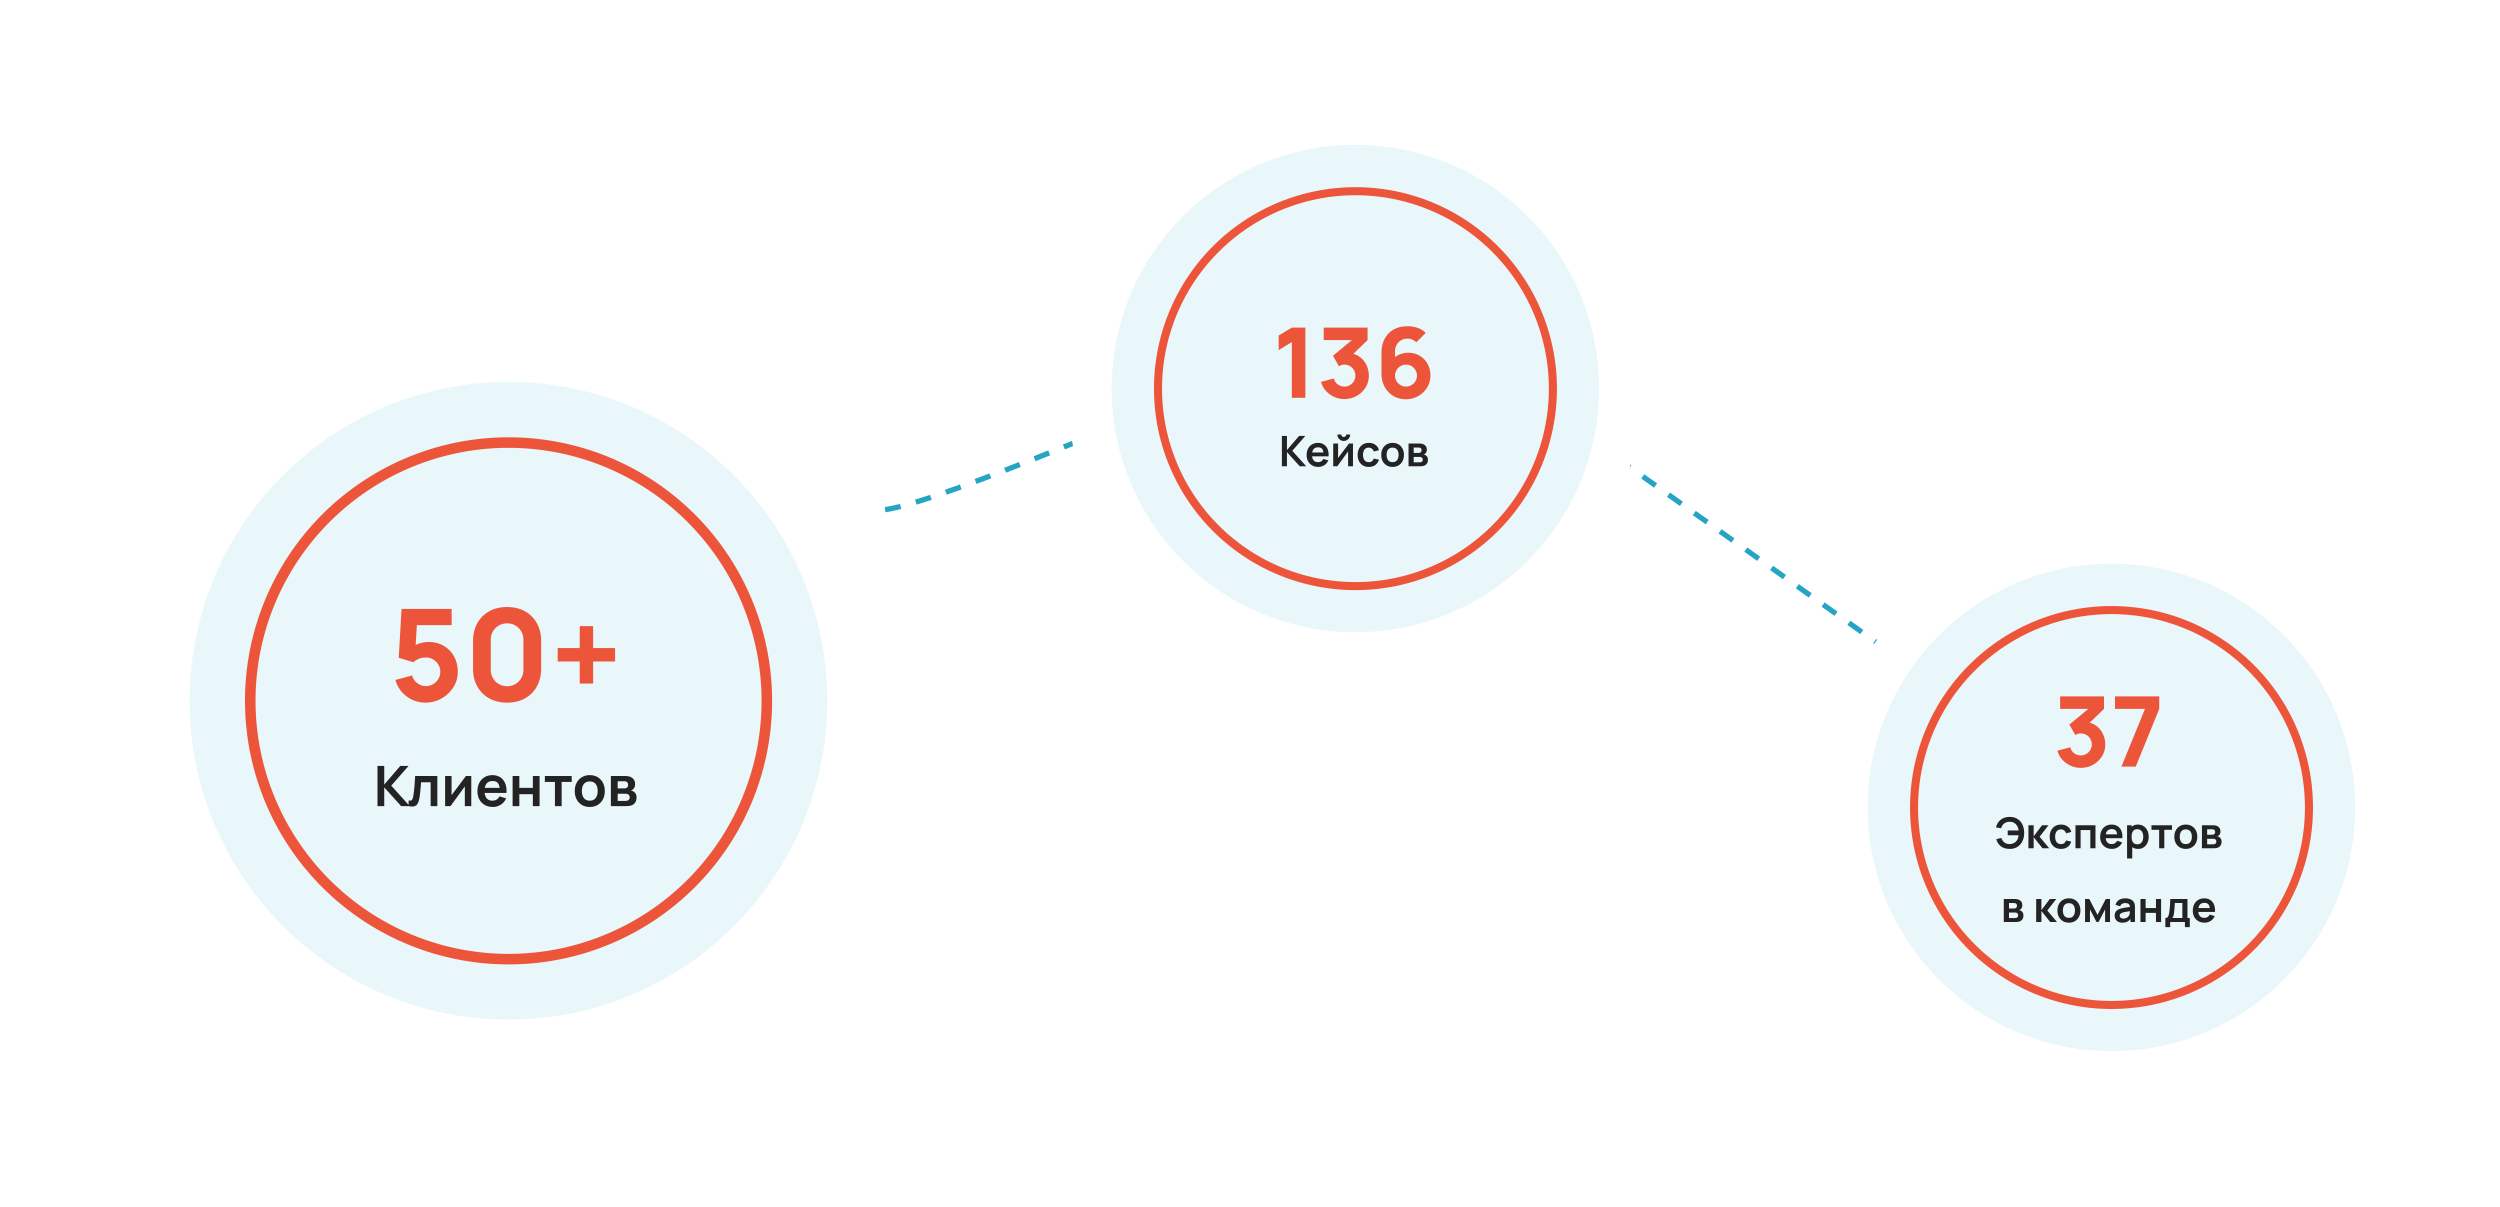 <svg width="949" height="458" viewBox="0 0 949 458" fill="none" xmlns="http://www.w3.org/2000/svg"><path d="M336 193.471c23.324-3.003 139.659-53.565 194.911-78.471L735 260" stroke="#25A4C4" stroke-width="2" stroke-dasharray="6 6"/><g filter="url(#a)"><ellipse cx="193" cy="265.5" rx="154" ry="153.5" fill="#fff"/></g><circle cx="193" cy="266" r="121" fill="#E9F6FA"/><path d="M161.426 266.726c-1.759 0-3.412-.363-4.961-1.089a11.924 11.924 0 0 1-3.969-3.025c-1.113-1.291-1.912-2.791-2.396-4.501l6.341-1.694c.209.823.58 1.532 1.113 2.129a6.14 6.14 0 0 0 1.887 1.404 5.43 5.43 0 0 0 2.227.484c1 0 1.912-.242 2.734-.726a5.379 5.379 0 0 0 1.985-1.96c.5-.823.75-1.735.75-2.735 0-1-.25-1.912-.75-2.734a5.381 5.381 0 0 0-1.985-1.961 5.29 5.29 0 0 0-2.734-.726c-1.226 0-2.227.21-3.001.63-.774.403-1.355.79-1.742 1.161l-5.566-1.694 1.064-18.537h19.022v6.147h-15.392l2.324-2.178-.726 11.955-1.114-1.356a8.341 8.341 0 0 1 2.977-1.548c1.113-.323 2.154-.484 3.122-.484 2.194 0 4.122.492 5.784 1.476a10.205 10.205 0 0 1 3.92 4.017c.952 1.694 1.428 3.638 1.428 5.832s-.573 4.179-1.718 5.953c-1.146 1.759-2.654 3.163-4.526 4.211-1.871 1.033-3.904 1.549-6.098 1.549Zm31.066 0c-2.581 0-4.84-.54-6.776-1.621a11.518 11.518 0 0 1-4.525-4.526c-1.081-1.936-1.622-4.194-1.622-6.776v-10.454c0-2.582.541-4.84 1.622-6.776a11.518 11.518 0 0 1 4.525-4.526c1.936-1.081 4.195-1.621 6.776-1.621 2.582 0 4.84.54 6.776 1.621a11.52 11.52 0 0 1 4.526 4.526c1.081 1.936 1.621 4.194 1.621 6.776v10.454c0 2.582-.54 4.84-1.621 6.776a11.52 11.52 0 0 1-4.526 4.526c-1.936 1.081-4.194 1.621-6.776 1.621Zm0-6.244c1.162 0 2.211-.274 3.146-.822a6.144 6.144 0 0 0 2.227-2.227c.548-.936.822-1.984.822-3.146v-11.471c0-1.161-.274-2.21-.822-3.146a6.149 6.149 0 0 0-2.227-2.226c-.935-.549-1.984-.823-3.146-.823-1.161 0-2.21.274-3.146.823a6.146 6.146 0 0 0-2.226 2.226c-.549.936-.823 1.985-.823 3.146v11.471c0 1.162.274 2.21.823 3.146a6.141 6.141 0 0 0 2.226 2.227c.936.548 1.985.822 3.146.822Zm27.58-1.016v-8.373h-8.373v-5.082h8.373v-8.325h5.082v8.325h8.325v5.082h-8.325v8.373h-5.082Z" fill="#ED553B"/><path d="M143.303 306v-15.246h2.552v7.072l6.087-7.072h3.134l-6.553 7.475 6.998 7.771h-3.24l-6.426-7.115V306h-2.552Zm11.803 0v-2.139c.417.078.738.071.964-.021.226-.099.395-.282.508-.55.113-.269.212-.625.297-1.07.113-.628.211-1.351.296-2.17a61.11 61.11 0 0 0 .233-2.626c.071-.932.134-1.884.191-2.859h8.417V306h-2.541v-9.042h-3.632a170.086 170.086 0 0 1-.286 3.261c-.056.579-.12 1.13-.19 1.652-.064.515-.131.956-.202 1.323-.162.826-.395 1.479-.698 1.959-.297.48-.713.787-1.25.921-.536.141-1.238.117-2.107-.074Zm23.79-11.435V306h-2.446v-7.464L171.008 306h-2.043v-11.435h2.446v7.274l5.463-7.274h2.022Zm8.171 11.753c-1.157 0-2.174-.251-3.049-.752a5.35 5.35 0 0 1-2.054-2.086c-.487-.889-.73-1.913-.73-3.07 0-1.25.24-2.333.72-3.251.48-.924 1.147-1.641 2.001-2.149.854-.508 1.842-.762 2.964-.762 1.186 0 2.192.279 3.018.836.832.551 1.45 1.331 1.852 2.34.403 1.009.554 2.199.456 3.568h-2.531v-.932c-.007-1.242-.226-2.149-.656-2.721-.431-.571-1.108-.857-2.033-.857-1.045 0-1.821.325-2.329.974-.508.642-.763 1.584-.763 2.827 0 1.157.255 2.054.763 2.689.508.635 1.249.953 2.223.953.628 0 1.168-.138 1.62-.413a2.75 2.75 0 0 0 1.059-1.218l2.52.763c-.438 1.03-1.116 1.831-2.033 2.403a5.562 5.562 0 0 1-3.018.858Zm-3.938-5.326v-1.927h7.866v1.927h-7.866ZM194.586 306v-11.435h2.551v4.511h5.135v-4.511h2.552V306h-2.552v-4.531h-5.135V306h-2.551Zm16.063 0v-9.169h-3.823v-2.266h10.196v2.266H213.2V306h-2.551Zm13.223.318c-1.143 0-2.142-.258-2.996-.773a5.319 5.319 0 0 1-1.991-2.128c-.466-.911-.699-1.956-.699-3.134 0-1.2.24-2.252.72-3.155a5.306 5.306 0 0 1 2.001-2.118c.855-.508 1.843-.762 2.965-.762 1.15 0 2.153.258 3.007.773a5.292 5.292 0 0 1 1.99 2.138c.473.904.71 1.945.71 3.124 0 1.186-.24 2.234-.72 3.144a5.306 5.306 0 0 1-1.991 2.128c-.854.509-1.853.763-2.996.763Zm0-2.393c1.016 0 1.772-.339 2.266-1.017.494-.677.741-1.552.741-2.625 0-1.108-.251-1.991-.752-2.647-.501-.664-1.253-.995-2.255-.995-.685 0-1.249.155-1.694.465-.438.304-.762.731-.974 1.282-.212.543-.318 1.175-.318 1.895 0 1.108.251 1.994.752 2.657.508.657 1.253.985 2.234.985ZM231.89 306v-11.435h5.199c.374 0 .723.022 1.048.064.324.042.603.095.836.159.551.162 1.038.48 1.461.953.424.466.636 1.111.636 1.937 0 .487-.078.89-.233 1.207a2.417 2.417 0 0 1-.985 1.038c-.127.07-.254.127-.381.169.275.043.536.124.783.244.389.19.713.473.974.847.269.374.403.9.403 1.577 0 .77-.187 1.419-.561 1.948-.368.523-.907.886-1.62 1.091-.262.07-.561.123-.9.159-.339.028-.685.042-1.038.042h-5.622Zm2.584-1.969h2.858c.148 0 .311-.014.487-.043.177-.028.335-.067.477-.116a.941.941 0 0 0 .55-.487c.12-.233.18-.477.18-.731 0-.346-.088-.621-.265-.825a1.216 1.216 0 0 0-.614-.424 1.41 1.41 0 0 0-.465-.095 4.874 4.874 0 0 0-.403-.021h-2.805v2.742Zm0-4.743h2.117c.219 0 .431-.011.635-.032.212-.028.388-.074.53-.138a.916.916 0 0 0 .508-.466c.113-.219.169-.462.169-.73a1.53 1.53 0 0 0-.19-.763.906.906 0 0 0-.583-.465 1.867 1.867 0 0 0-.645-.117c-.248-.007-.406-.01-.477-.01h-2.064v2.721Z" fill="#232323"/><path d="M193.044 168a98.056 98.056 0 0 0-90.581 60.524 98.052 98.052 0 0 0 21.253 106.848 98.056 98.056 0 0 0 69.328 28.716 98.043 98.043 0 0 0 0-196.088h0Z" stroke="#ED553B" stroke-width="4" stroke-linecap="round"/><g filter="url(#b)"><ellipse cx="514" cy="147" rx="109" ry="108" fill="#fff"/></g><g filter="url(#c)"><circle cx="514.5" cy="147.5" r="92.5" fill="#E9F6FA"/></g><path d="M490.376 151v-21.164l-4.995 3.071v-5.55l4.995-2.997h5.143V151h-5.143Zm19.946.481a9.374 9.374 0 0 1-3.811-.796 9.637 9.637 0 0 1-3.163-2.275 8.577 8.577 0 0 1-1.906-3.441l4.884-1.295c.259.974.765 1.733 1.517 2.275.765.531 1.591.796 2.479.796.765 0 1.462-.185 2.091-.555a4.116 4.116 0 0 0 1.517-1.499 3.947 3.947 0 0 0 .573-2.09c0-1.147-.394-2.128-1.184-2.942-.777-.826-1.776-1.239-2.997-1.239-.37 0-.727.055-1.073.166a4.458 4.458 0 0 0-.999.426l-2.257-3.959 8.473-7.03.37 1.073h-12.358v-4.736h16.65v4.736l-6.586 6.364-.037-1.406c1.53.234 2.819.771 3.867 1.609a7.916 7.916 0 0 1 2.405 3.071 9.158 9.158 0 0 1 .832 3.867c0 1.677-.425 3.188-1.276 4.532a9.422 9.422 0 0 1-3.386 3.182c-1.406.778-2.947 1.166-4.625 1.166Zm23.378.074c-1.764 0-3.349-.413-4.755-1.24-1.393-.826-2.497-1.973-3.311-3.441-.814-1.48-1.221-3.188-1.221-5.124v-7.733c0-2.097.407-3.904 1.221-5.421.814-1.529 1.961-2.701 3.441-3.515 1.48-.826 3.219-1.239 5.217-1.239 1.295 0 2.528.191 3.7.573 1.171.383 2.244 1.03 3.219 1.943l-3.589 3.589a4.825 4.825 0 0 0-1.536-1.036 4.531 4.531 0 0 0-1.794-.37c-.962 0-1.801.228-2.516.684a4.696 4.696 0 0 0-1.647 1.758 4.797 4.797 0 0 0-.573 2.294v3.959l-.851-.925a7.804 7.804 0 0 1 2.645-1.776 8.1 8.1 0 0 1 3.127-.629c1.677 0 3.151.376 4.421 1.128a7.934 7.934 0 0 1 2.997 3.09c.728 1.307 1.092 2.8 1.092 4.477 0 1.677-.426 3.194-1.277 4.551a9.528 9.528 0 0 1-3.385 3.219c-1.406.789-2.948 1.184-4.625 1.184Zm0-4.81c.764 0 1.461-.185 2.09-.555a4.109 4.109 0 0 0 1.517-1.499 3.939 3.939 0 0 0 .574-2.09c0-.765-.185-1.462-.555-2.091a4.116 4.116 0 0 0-1.499-1.517 3.95 3.95 0 0 0-2.09-.573c-.765 0-1.468.191-2.109.573a4.257 4.257 0 0 0-1.517 1.517 4.048 4.048 0 0 0-.555 2.091c0 .74.185 1.424.555 2.053.37.629.869 1.135 1.498 1.517a3.942 3.942 0 0 0 2.091.574Z" fill="#ED553B"/><path d="M486.604 177v-11.52h1.928v5.344l4.6-5.344h2.368l-4.952 5.648 5.288 5.872h-2.448l-4.856-5.376V177h-1.928Zm13.803.24c-.874 0-1.642-.189-2.304-.568a4.054 4.054 0 0 1-1.552-1.576c-.368-.672-.552-1.445-.552-2.32 0-.944.182-1.763.544-2.456a3.976 3.976 0 0 1 1.512-1.624c.646-.384 1.392-.576 2.24-.576.896 0 1.656.211 2.28.632.63.416 1.096 1.005 1.4 1.768.304.763.419 1.661.344 2.696h-1.912v-.704c-.005-.939-.17-1.624-.496-2.056-.325-.432-.837-.648-1.536-.648-.789 0-1.376.245-1.76.736-.384.485-.576 1.197-.576 2.136 0 .875.192 1.552.576 2.032.384.48.944.72 1.68.72.475 0 .883-.104 1.224-.312.347-.213.614-.52.8-.92l1.904.576a3.85 3.85 0 0 1-1.536 1.816 4.202 4.202 0 0 1-2.28.648Zm-2.976-4.024v-1.456h5.944v1.456h-5.944Zm12.665-5.832c-.442 0-.848-.109-1.216-.328a2.508 2.508 0 0 1-.88-.872 2.357 2.357 0 0 1-.328-1.224h1.504c0 .256.088.475.264.656.182.176.4.264.656.264a.881.881 0 0 0 .648-.264.89.89 0 0 0 .272-.656h1.504c0 .448-.109.856-.328 1.224a2.5 2.5 0 0 1-.88.872 2.332 2.332 0 0 1-1.216.328Zm3.496.976V177h-1.848v-5.64l-4.112 5.64h-1.544v-8.64h1.848v5.496l4.128-5.496h1.528Zm5.999 8.88c-.891 0-1.651-.197-2.28-.592a3.937 3.937 0 0 1-1.448-1.632c-.331-.688-.499-1.467-.504-2.336.005-.885.178-1.669.52-2.352a3.915 3.915 0 0 1 1.472-1.616c.634-.395 1.389-.592 2.264-.592.981 0 1.81.248 2.488.744.682.491 1.128 1.163 1.336 2.016l-1.92.52c-.15-.464-.398-.824-.744-1.08a1.92 1.92 0 0 0-1.184-.392c-.502 0-.915.12-1.24.36-.326.235-.566.56-.72.976a4.036 4.036 0 0 0-.232 1.416c0 .821.184 1.485.552 1.992.368.507.914.76 1.64.76.512 0 .914-.117 1.208-.352.298-.235.522-.573.672-1.016l1.968.44c-.267.88-.734 1.557-1.4 2.032-.667.469-1.483.704-2.448.704Zm9.033 0c-.864 0-1.619-.195-2.264-.584a4 4 0 0 1-1.504-1.608c-.352-.688-.528-1.477-.528-2.368 0-.907.181-1.701.544-2.384a4 4 0 0 1 1.512-1.6c.645-.384 1.392-.576 2.24-.576.869 0 1.626.195 2.272.584a4.003 4.003 0 0 1 1.504 1.616c.357.683.536 1.469.536 2.36 0 .896-.182 1.688-.544 2.376a4.014 4.014 0 0 1-1.504 1.608c-.646.384-1.4.576-2.264.576Zm0-1.808c.768 0 1.338-.256 1.712-.768.373-.512.56-1.173.56-1.984 0-.837-.19-1.504-.568-2-.379-.501-.947-.752-1.704-.752-.518 0-.944.117-1.28.352a2.022 2.022 0 0 0-.736.968c-.16.411-.24.888-.24 1.432 0 .837.189 1.507.568 2.008.384.496.946.744 1.688.744Zm6.058 1.568v-8.64h3.928c.283 0 .547.016.792.048s.456.072.632.12c.416.123.784.363 1.104.72.32.352.48.84.48 1.464 0 .368-.059.672-.176.912a1.81 1.81 0 0 1-1.032.912c.208.032.405.093.592.184.293.144.539.357.736.64.203.283.304.68.304 1.192 0 .581-.141 1.072-.424 1.472-.277.395-.685.669-1.224.824a4.424 4.424 0 0 1-.68.12 9.58 9.58 0 0 1-.784.032h-4.248Zm1.952-1.488h2.16a2.38 2.38 0 0 0 .728-.12.709.709 0 0 0 .416-.368c.091-.176.136-.36.136-.552 0-.261-.067-.469-.2-.624a.918.918 0 0 0-.464-.32 1.045 1.045 0 0 0-.352-.072 3.502 3.502 0 0 0-.304-.016h-2.12v2.072Zm0-3.584h1.6c.165 0 .325-.008.48-.024a1.44 1.44 0 0 0 .4-.104.692.692 0 0 0 .384-.352c.085-.165.128-.349.128-.552 0-.213-.048-.405-.144-.576a.686.686 0 0 0-.44-.352 1.423 1.423 0 0 0-.488-.088 19.712 19.712 0 0 0-.36-.008h-1.56v2.056Z" fill="#232323"/><path d="M514.531 72.582a74.95 74.95 0 1 0 0 149.9 74.95 74.95 0 0 0 0-149.9h0Z" stroke="#ED553B" stroke-width="3.058" stroke-linecap="round"/><g filter="url(#d)"><ellipse cx="801" cy="306" rx="109" ry="108" fill="#fff"/></g><g filter="url(#e)"><circle cx="801.5" cy="306.5" r="92.5" fill="#E9F6FA"/></g><path d="M789.867 291.481a9.374 9.374 0 0 1-3.811-.796 9.64 9.64 0 0 1-3.164-2.275 8.563 8.563 0 0 1-1.905-3.441l4.884-1.295c.259.974.765 1.733 1.517 2.275.765.531 1.591.796 2.479.796.765 0 1.461-.185 2.09-.555a4.109 4.109 0 0 0 1.517-1.499 3.939 3.939 0 0 0 .574-2.09c0-1.147-.395-2.128-1.184-2.942-.777-.826-1.776-1.239-2.997-1.239-.37 0-.728.055-1.073.166a4.458 4.458 0 0 0-.999.426l-2.257-3.959 8.473-7.03.37 1.073h-12.358v-4.736h16.65v4.736l-6.586 6.364-.037-1.406c1.529.234 2.818.771 3.866 1.609a7.906 7.906 0 0 1 2.405 3.071 9.159 9.159 0 0 1 .833 3.867c0 1.677-.426 3.188-1.277 4.532a9.42 9.42 0 0 1-3.385 3.182c-1.406.778-2.948 1.166-4.625 1.166Zm15.422-.481 8.954-21.904h-11.396v-4.736h16.798v4.736L810.728 291h-5.439Z" fill="#ED553B"/><path d="M762.923 322.243c-.868 0-1.645-.135-2.331-.405a4.493 4.493 0 0 1-1.74-1.23c-.474-.551-.831-1.233-1.068-2.048l1.91-.477c.216.69.596 1.251 1.141 1.683.545.432 1.201.645 1.967.64a4.083 4.083 0 0 0 1.514-.316c.48-.2.871-.507 1.173-.923.243-.307.421-.637.534-.987a5.72 5.72 0 0 0 .235-1.101h-4.128v-1.829h4.144c-.086-.658-.275-1.236-.566-1.732a3.085 3.085 0 0 0-1.174-1.166c-.485-.28-1.063-.415-1.732-.404-.798.005-1.473.226-2.023.663-.551.437-.926 1.028-1.125 1.773l-1.951-.275c.291-1.274.89-2.259 1.797-2.955.906-.701 2.048-1.052 3.423-1.052 1.128 0 2.097.256 2.906.769.815.507 1.441 1.217 1.878 2.129.442.912.666 1.969.672 3.172.005 1.134-.208 2.159-.64 3.076a5.21 5.21 0 0 1-1.877 2.185c-.815.54-1.795.81-2.939.81Zm7.062-.243.016-8.741h1.975v4.208l3.197-4.208h2.436l-3.391 4.37 3.683 4.371h-2.582l-3.343-4.209V322h-1.991Zm12.364.243c-.901 0-1.67-.2-2.306-.599a3.988 3.988 0 0 1-1.465-1.651c-.335-.696-.505-1.484-.51-2.364.005-.895.18-1.689.526-2.379a3.967 3.967 0 0 1 1.489-1.635c.642-.399 1.406-.599 2.291-.599.992 0 1.831.251 2.517.753.69.496 1.141 1.176 1.351 2.039l-1.942.526c-.151-.469-.402-.833-.753-1.092a1.935 1.935 0 0 0-1.198-.397c-.507 0-.925.122-1.254.364a2.079 2.079 0 0 0-.729.988 4.1 4.1 0 0 0-.234 1.432c0 .831.186 1.503.558 2.016.372.512.925.769 1.659.769.518 0 .926-.119 1.222-.357.303-.237.529-.58.68-1.027l1.991.445c-.269.89-.742 1.575-1.416 2.056-.675.474-1.5.712-2.477.712Zm5.499-.243v-8.741h7.592V322h-1.951v-6.912h-3.69V322h-1.951Zm13.839.243c-.885 0-1.662-.192-2.331-.575a4.085 4.085 0 0 1-1.57-1.594c-.373-.68-.559-1.463-.559-2.348 0-.955.184-1.783.55-2.484a4.017 4.017 0 0 1 1.53-1.643c.653-.389 1.408-.583 2.266-.583.907 0 1.676.213 2.307.639.637.421 1.109 1.017 1.417 1.789.307.772.423 1.681.348 2.728h-1.935v-.713c-.005-.949-.172-1.643-.502-2.08-.329-.437-.847-.655-1.554-.655-.798 0-1.392.248-1.78.744-.389.491-.583 1.212-.583 2.161 0 .885.194 1.571.583 2.056.388.486.955.729 1.699.729.481 0 .893-.106 1.239-.316.351-.216.62-.526.809-.931l1.926.583a3.896 3.896 0 0 1-1.554 1.837 4.251 4.251 0 0 1-2.306.656Zm-3.011-4.071v-1.473h6.014v1.473h-6.014Zm12.975 4.071c-.852 0-1.567-.203-2.145-.607-.577-.405-1.011-.955-1.303-1.651-.291-.702-.437-1.487-.437-2.356 0-.879.146-1.667.437-2.363.292-.696.718-1.244 1.279-1.643.567-.405 1.265-.607 2.096-.607.826 0 1.541.202 2.145.607.61.399 1.082.947 1.417 1.643.334.691.501 1.478.501 2.363 0 .874-.164 1.66-.493 2.356a4.026 4.026 0 0 1-1.392 1.651c-.599.404-1.301.607-2.105.607Zm-4.217 3.642v-12.626h1.724v6.135h.243v6.491h-1.967Zm3.918-5.39c.507 0 .925-.127 1.254-.381.329-.253.572-.596.729-1.028.162-.437.242-.922.242-1.457a4.07 4.07 0 0 0-.242-1.44 2.214 2.214 0 0 0-.753-1.036c-.34-.259-.772-.389-1.295-.389-.496 0-.901.122-1.214.364-.313.238-.545.572-.696 1.004-.146.426-.219.925-.219 1.497 0 .567.073 1.066.219 1.498.151.431.386.769.704 1.011.324.238.747.357 1.271.357Zm8.267 1.505v-7.009h-2.922v-1.732h7.794v1.732h-2.922V322h-1.95Zm10.109.243c-.874 0-1.638-.197-2.291-.591a4.051 4.051 0 0 1-1.521-1.627c-.357-.696-.535-1.495-.535-2.396 0-.917.184-1.721.551-2.412.367-.69.877-1.23 1.529-1.618.653-.389 1.409-.583 2.267-.583.879 0 1.645.197 2.298.591a4.05 4.05 0 0 1 1.522 1.635c.361.69.542 1.486.542 2.387 0 .907-.183 1.708-.55 2.404a4.06 4.06 0 0 1-1.522 1.627c-.653.389-1.416.583-2.29.583Zm0-1.829c.777 0 1.354-.259 1.732-.777.377-.518.566-1.187.566-2.008 0-.847-.191-1.521-.574-2.023-.383-.507-.958-.761-1.724-.761-.524 0-.955.119-1.295.356a2.05 2.05 0 0 0-.745.98c-.162.415-.243.898-.243 1.448 0 .848.192 1.525.575 2.032.388.502.958.753 1.708.753Zm6.129 1.586v-8.741h3.974a6.3 6.3 0 0 1 .802.048c.248.033.461.073.639.122.421.124.793.367 1.117.728.324.356.486.85.486 1.481 0 .373-.06.68-.178.923a1.855 1.855 0 0 1-.753.793 1.741 1.741 0 0 1-.292.13 1.948 1.948 0 0 1 1.344.833c.205.286.308.688.308 1.206 0 .588-.143 1.085-.429 1.49-.281.399-.694.677-1.239.833a4.383 4.383 0 0 1-.688.122 9.802 9.802 0 0 1-.793.032h-4.298Zm1.975-1.505h2.185c.114 0 .238-.011.373-.033.135-.021.256-.051.364-.089a.719.719 0 0 0 .421-.372 1.2 1.2 0 0 0 .137-.559c0-.264-.067-.474-.202-.631a.928.928 0 0 0-.469-.324 1.095 1.095 0 0 0-.356-.073 4.069 4.069 0 0 0-.308-.016h-2.145v2.097Zm0-3.626h1.619c.167 0 .329-.009.486-.025.161-.021.296-.056.404-.105a.702.702 0 0 0 .389-.356c.086-.167.129-.353.129-.559 0-.215-.048-.41-.145-.582a.694.694 0 0 0-.446-.356 1.428 1.428 0 0 0-.493-.089 15.359 15.359 0 0 0-.365-.009h-1.578v2.081ZM760.642 350v-8.741h3.974a6.3 6.3 0 0 1 .802.048c.248.033.461.073.639.122.421.124.793.367 1.117.728.324.356.486.85.486 1.481 0 .373-.06.68-.178.923a1.855 1.855 0 0 1-.753.793 1.741 1.741 0 0 1-.292.13 1.948 1.948 0 0 1 1.344.833c.205.286.308.688.308 1.206 0 .588-.143 1.085-.429 1.49-.281.399-.694.677-1.239.833a4.383 4.383 0 0 1-.688.122 9.802 9.802 0 0 1-.793.032h-4.298Zm1.975-1.505h2.186c.113 0 .237-.011.372-.033.135-.021.256-.051.364-.089a.719.719 0 0 0 .421-.372 1.2 1.2 0 0 0 .138-.559c0-.264-.068-.474-.203-.631a.928.928 0 0 0-.469-.324 1.095 1.095 0 0 0-.356-.073 4.044 4.044 0 0 0-.308-.016h-2.145v2.097Zm0-3.626h1.619c.167 0 .329-.009.486-.025.161-.021.296-.056.404-.105a.702.702 0 0 0 .389-.356c.086-.167.129-.353.129-.559 0-.215-.048-.41-.145-.582a.694.694 0 0 0-.446-.356 1.424 1.424 0 0 0-.493-.089 15.359 15.359 0 0 0-.365-.009h-1.578v2.081ZM772.925 350l.016-8.741h1.975v4.208l3.197-4.208h2.437l-3.392 4.37 3.683 4.371h-2.582l-3.343-4.209V350h-1.991Zm12.429.243c-.874 0-1.637-.197-2.29-.591a4.06 4.06 0 0 1-1.522-1.627c-.356-.696-.534-1.495-.534-2.396 0-.917.183-1.721.55-2.412.367-.69.877-1.23 1.53-1.618.653-.389 1.408-.583 2.266-.583.88 0 1.646.197 2.299.591a4.05 4.05 0 0 1 1.522 1.635c.361.69.542 1.486.542 2.387 0 .907-.184 1.708-.551 2.404a4.051 4.051 0 0 1-1.521 1.627c-.653.389-1.417.583-2.291.583Zm0-1.829c.777 0 1.355-.259 1.732-.777.378-.518.567-1.187.567-2.008 0-.847-.192-1.521-.575-2.023-.383-.507-.957-.761-1.724-.761-.523 0-.955.119-1.295.356a2.054 2.054 0 0 0-.744.98c-.162.415-.243.898-.243 1.448 0 .848.191 1.525.575 2.032.388.502.957.753 1.707.753Zm6.13 1.586v-8.741h1.603l3.132 6.038 3.14-6.038h1.595V350h-1.862v-4.816L796.607 350h-.769l-2.484-4.816V350h-1.87Zm14.174.243c-.631 0-1.165-.119-1.602-.356a2.526 2.526 0 0 1-.996-.963c-.221-.4-.332-.84-.332-1.32 0-.421.07-.798.211-1.133.14-.34.356-.631.647-.874.292-.248.669-.451 1.133-.607a10.86 10.86 0 0 1 1.231-.308c.474-.091.987-.175 1.537-.251.556-.08 1.136-.167 1.741-.259l-.696.397c.005-.604-.13-1.049-.405-1.335-.275-.286-.739-.429-1.392-.429-.394 0-.775.091-1.142.275-.366.183-.623.499-.768.947l-1.781-.559a3.31 3.31 0 0 1 1.23-1.78c.61-.448 1.43-.672 2.461-.672.777 0 1.459.127 2.047.38a2.543 2.543 0 0 1 1.32 1.247c.156.307.251.623.283.947.032.318.049.666.049 1.044V350h-1.708v-1.894l.283.308c-.394.631-.855 1.095-1.384 1.392-.523.291-1.179.437-1.967.437Zm.389-1.554c.442 0 .82-.078 1.133-.235.313-.156.561-.348.744-.575.189-.226.316-.439.381-.639.102-.248.159-.531.17-.85.016-.324.024-.585.024-.785l.599.178c-.588.092-1.093.173-1.513.243-.421.07-.783.138-1.085.202-.302.06-.569.127-.801.203a2.485 2.485 0 0 0-.575.283 1.259 1.259 0 0 0-.364.372.973.973 0 0 0-.122.494c0 .216.054.407.162.575.108.161.265.291.47.388.21.097.469.146.777.146Zm6.478 1.311v-8.741h1.95v3.448h3.926v-3.448h1.95V350h-1.95v-3.464h-3.926V350h-1.95Zm9.438 1.943v-3.473c.475 0 .812-.162 1.012-.485.199-.324.359-.885.477-1.684.076-.475.138-.976.186-1.505.049-.529.089-1.088.122-1.676.038-.588.07-1.208.097-1.861h6.507v7.211h.883v3.473h-1.846V350H823.8v1.943h-1.837Zm2.614-3.473h3.845v-5.682h-2.857a65.348 65.348 0 0 1-.13 2c-.027.334-.056.655-.089.963-.027.302-.059.583-.097.842a7.422 7.422 0 0 1-.218 1.116 1.776 1.776 0 0 1-.454.761Zm12.267 1.773c-.885 0-1.662-.192-2.331-.575a4.085 4.085 0 0 1-1.57-1.594c-.373-.68-.559-1.463-.559-2.348 0-.955.184-1.783.551-2.484a4.021 4.021 0 0 1 1.529-1.643c.653-.389 1.409-.583 2.267-.583.906 0 1.675.213 2.306.639.637.421 1.109 1.017 1.417 1.789.307.772.423 1.681.348 2.728h-1.935v-.713c-.005-.949-.172-1.643-.501-2.08-.33-.437-.848-.655-1.554-.655-.799 0-1.393.248-1.781.744-.389.491-.583 1.212-.583 2.161 0 .885.194 1.571.583 2.056.388.486.955.729 1.7.729.48 0 .893-.106 1.238-.316.351-.216.621-.526.809-.931l1.927.583a3.908 3.908 0 0 1-1.554 1.837 4.252 4.252 0 0 1-2.307.656Zm-3.011-4.071v-1.473h6.014v1.473h-6.014Z" fill="#232323"/><path d="M801.531 231.582a74.943 74.943 0 0 0-52.998 21.953 74.943 74.943 0 0 0 0 105.996 74.953 74.953 0 0 0 81.681 16.248 74.949 74.949 0 0 0 40.563-40.563 74.966 74.966 0 0 0 0-57.365 74.953 74.953 0 0 0-69.246-46.269h0Z" stroke="#ED553B" stroke-width="3.058" stroke-linecap="round"/><defs><filter id="a" x="0" y="73" width="386" height="385" filterUnits="userSpaceOnUse" color-interpolation-filters="sRGB"><feFlood flood-opacity="0" result="BackgroundImageFix"/><feColorMatrix in="SourceAlpha" values="0 0 0 0 0 0 0 0 0 0 0 0 0 0 0 0 0 0 127 0" result="hardAlpha"/><feOffset/><feGaussianBlur stdDeviation="19.5"/><feComposite in2="hardAlpha" operator="out"/><feColorMatrix values="0 0 0 0 0 0 0 0 0 0 0 0 0 0 0 0 0 0 0.01 0"/><feBlend in2="BackgroundImageFix" result="effect1_dropShadow_399_8982"/><feBlend in="SourceGraphic" in2="effect1_dropShadow_399_8982" result="shape"/></filter><filter id="b" x="366" y="0" width="296" height="294" filterUnits="userSpaceOnUse" color-interpolation-filters="sRGB"><feFlood flood-opacity="0" result="BackgroundImageFix"/><feColorMatrix in="SourceAlpha" values="0 0 0 0 0 0 0 0 0 0 0 0 0 0 0 0 0 0 127 0" result="hardAlpha"/><feOffset/><feGaussianBlur stdDeviation="19.5"/><feComposite in2="hardAlpha" operator="out"/><feColorMatrix values="0 0 0 0 0 0 0 0 0 0 0 0 0 0 0 0 0 0 0.01 0"/><feBlend in2="BackgroundImageFix" result="effect1_dropShadow_399_8982"/><feBlend in="SourceGraphic" in2="effect1_dropShadow_399_8982" result="shape"/></filter><filter id="c" x="392.186" y="25.186" width="244.628" height="244.628" filterUnits="userSpaceOnUse" color-interpolation-filters="sRGB"><feFlood flood-opacity="0" result="BackgroundImageFix"/><feColorMatrix in="SourceAlpha" values="0 0 0 0 0 0 0 0 0 0 0 0 0 0 0 0 0 0 127 0" result="hardAlpha"/><feOffset/><feGaussianBlur stdDeviation="14.907"/><feComposite in2="hardAlpha" operator="out"/><feColorMatrix values="0 0 0 0 0 0 0 0 0 0 0 0 0 0 0 0 0 0 0.01 0"/><feBlend in2="BackgroundImageFix" result="effect1_dropShadow_399_8982"/><feBlend in="SourceGraphic" in2="effect1_dropShadow_399_8982" result="shape"/></filter><filter id="d" x="653" y="159" width="296" height="294" filterUnits="userSpaceOnUse" color-interpolation-filters="sRGB"><feFlood flood-opacity="0" result="BackgroundImageFix"/><feColorMatrix in="SourceAlpha" values="0 0 0 0 0 0 0 0 0 0 0 0 0 0 0 0 0 0 127 0" result="hardAlpha"/><feOffset/><feGaussianBlur stdDeviation="19.5"/><feComposite in2="hardAlpha" operator="out"/><feColorMatrix values="0 0 0 0 0 0 0 0 0 0 0 0 0 0 0 0 0 0 0.01 0"/><feBlend in2="BackgroundImageFix" result="effect1_dropShadow_399_8982"/><feBlend in="SourceGraphic" in2="effect1_dropShadow_399_8982" result="shape"/></filter><filter id="e" x="679.186" y="184.186" width="244.628" height="244.628" filterUnits="userSpaceOnUse" color-interpolation-filters="sRGB"><feFlood flood-opacity="0" result="BackgroundImageFix"/><feColorMatrix in="SourceAlpha" values="0 0 0 0 0 0 0 0 0 0 0 0 0 0 0 0 0 0 127 0" result="hardAlpha"/><feOffset/><feGaussianBlur stdDeviation="14.907"/><feComposite in2="hardAlpha" operator="out"/><feColorMatrix values="0 0 0 0 0 0 0 0 0 0 0 0 0 0 0 0 0 0 0.01 0"/><feBlend in2="BackgroundImageFix" result="effect1_dropShadow_399_8982"/><feBlend in="SourceGraphic" in2="effect1_dropShadow_399_8982" result="shape"/></filter></defs></svg>